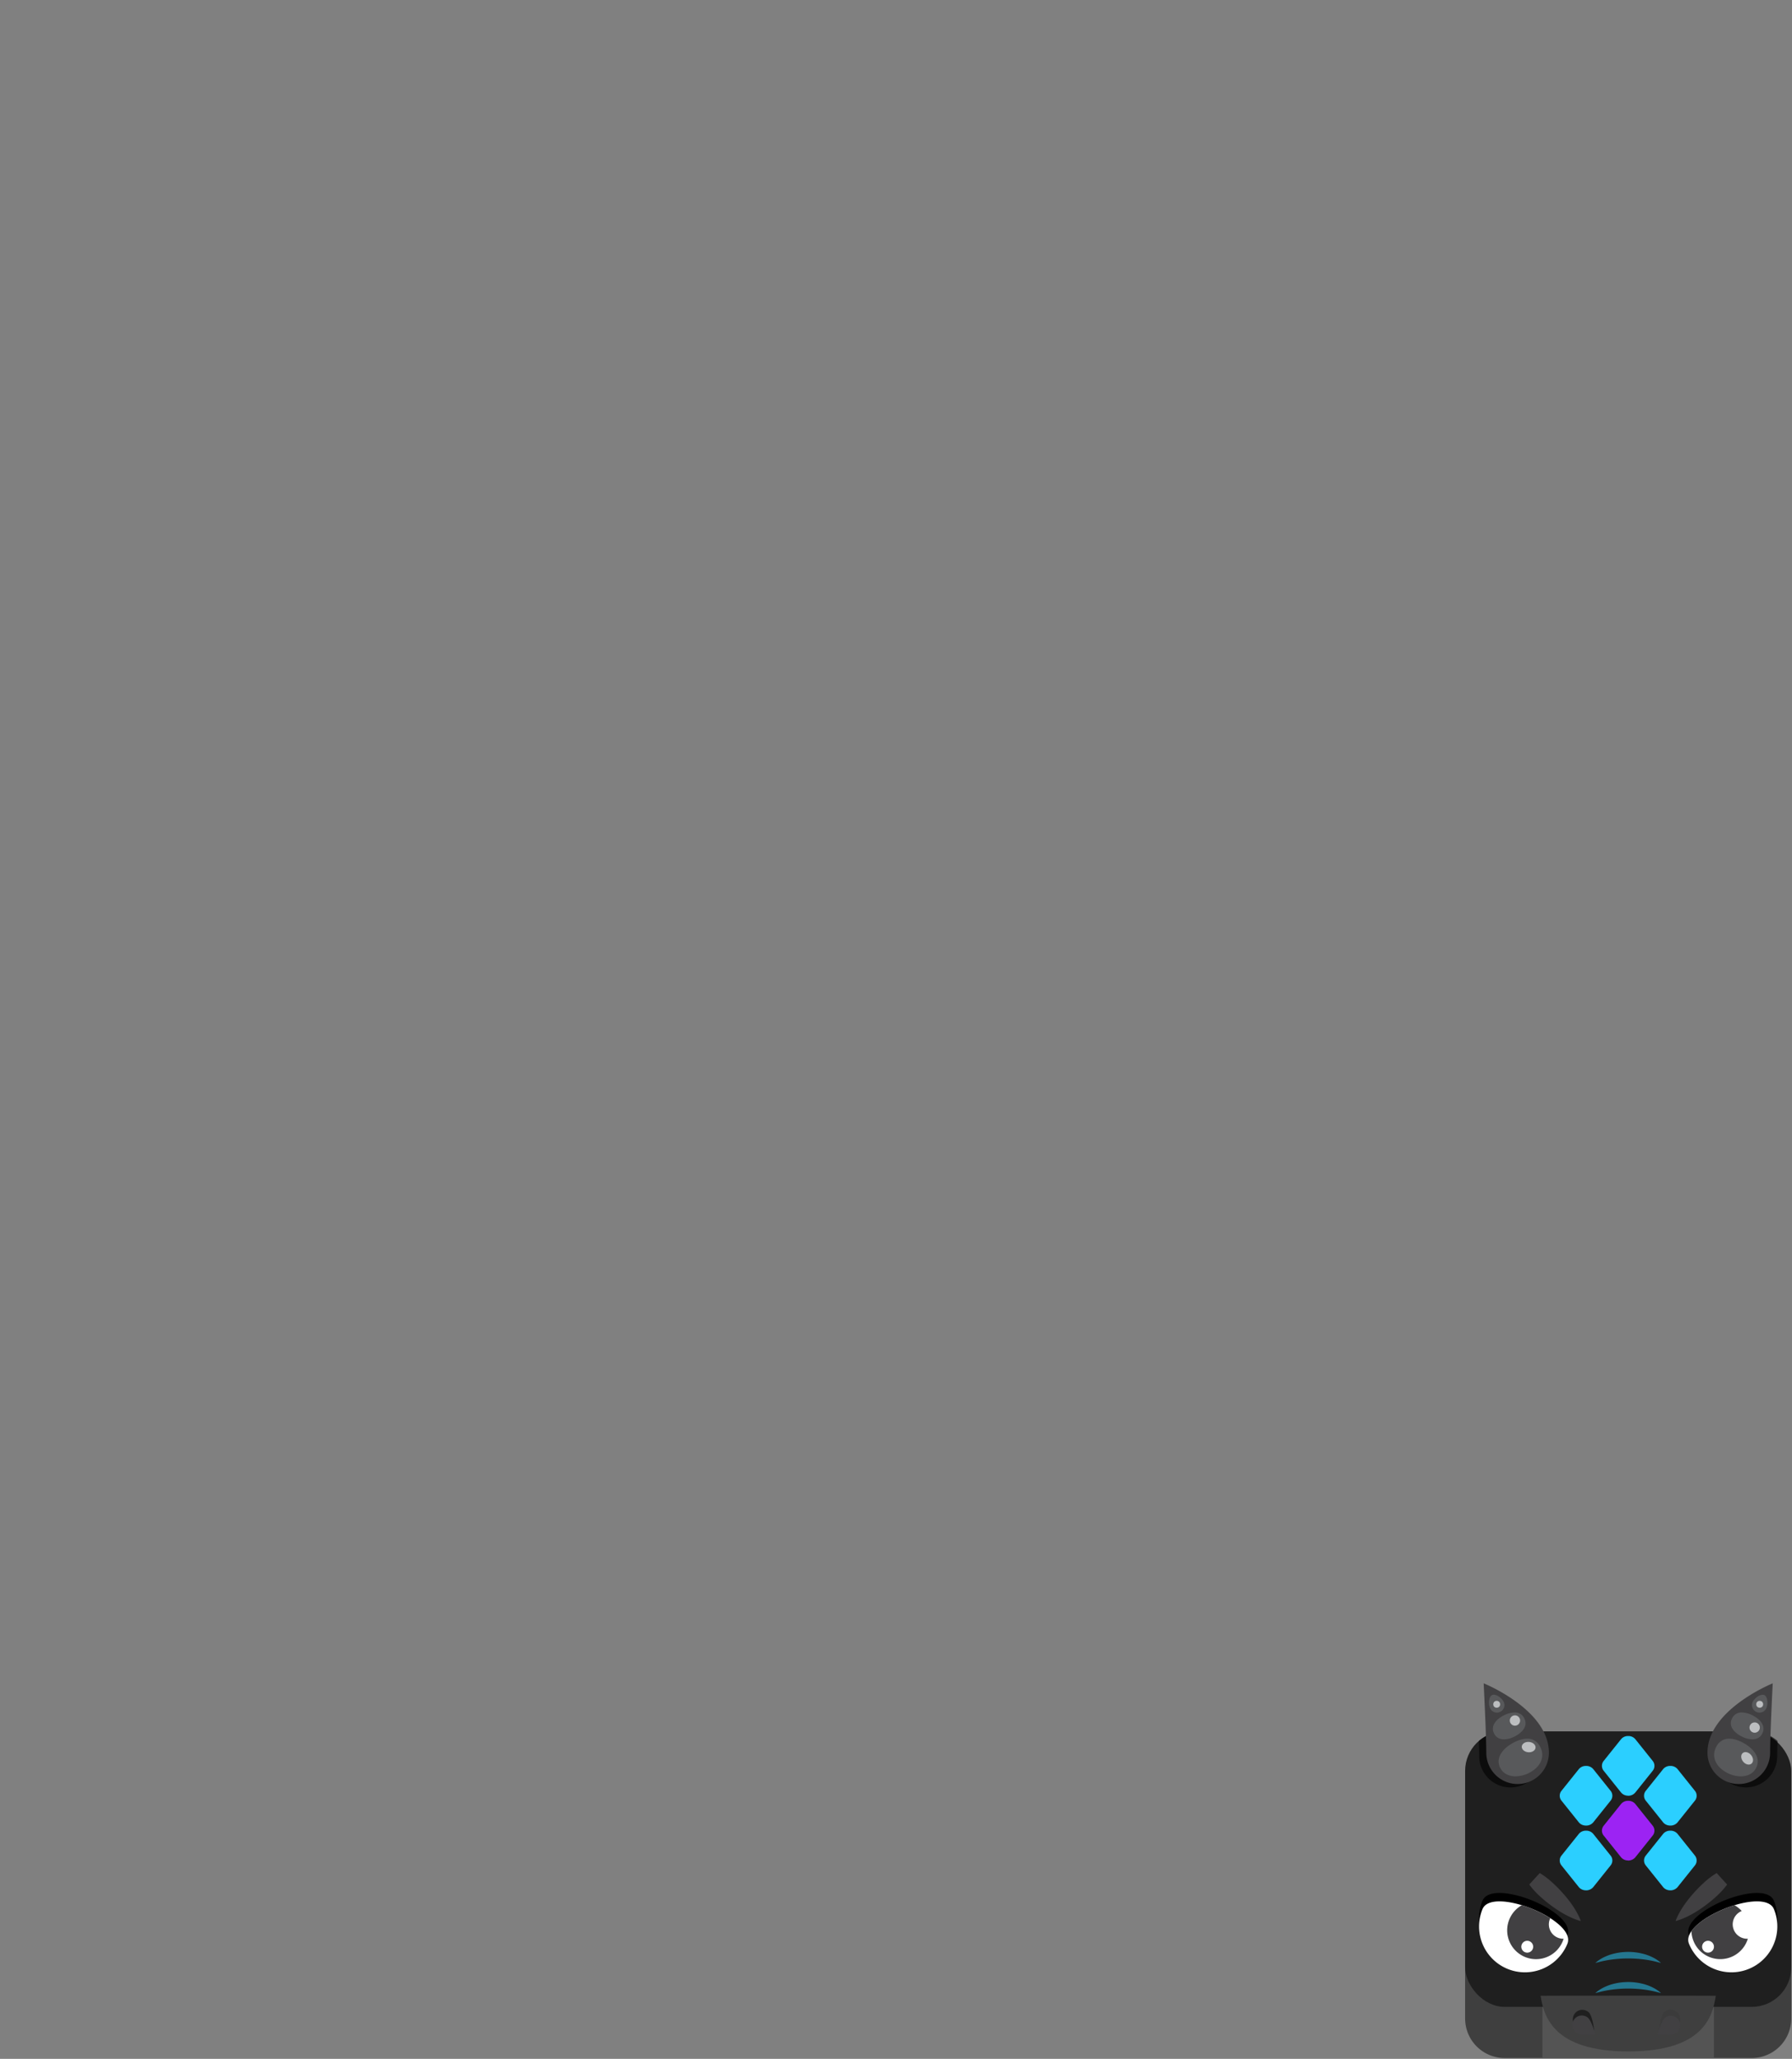 <svg xmlns="http://www.w3.org/2000/svg" xmlns:xlink="http://www.w3.org/1999/xlink" xmlns:sketchjs="https://sketch.io/dtd/" version="1.1" sketchjs:metadata="eyJuYW1lIjoiRHJhd2luZy0xMi5za2V0Y2hwYWQiLCJzdXJmYWNlIjp7ImlzUGFpbnQiOnRydWUsIm1ldGhvZCI6ImZpbGwiLCJibGVuZCI6Im5vcm1hbCIsImVuYWJsZWQiOnRydWUsIm9wYWNpdHkiOjEsInR5cGUiOiJwYXR0ZXJuIiwicGF0dGVybiI6eyJ0eXBlIjoicGF0dGVybiIsInJlZmxlY3QiOiJuby1yZWZsZWN0IiwicmVwZWF0IjoicmVwZWF0Iiwic21vb3RoaW5nIjpmYWxzZSwic3JjIjoidHJhbnNwYXJlbnRMaWdodCIsInN4IjoxLCJzeSI6MSwieDAiOjAuNSwieDEiOjEsInkwIjowLjUsInkxIjoxfSwiaXNGaWxsIjp0cnVlfSwiY2xpcFBhdGgiOnsiZW5hYmxlZCI6dHJ1ZSwic3R5bGUiOnsic3Ryb2tlU3R5bGUiOiJibGFjayIsImxpbmVXaWR0aCI6MX19LCJkZXNjcmlwdGlvbiI6Ik1hZGUgd2l0aCBTa2V0Y2hwYWQiLCJtZXRhZGF0YSI6e30sImV4cG9ydERQSSI6NzIsImV4cG9ydEZvcm1hdCI6InBuZyIsImV4cG9ydFF1YWxpdHkiOjAuOTUsInVuaXRzIjoicHgiLCJ3aWR0aCI6MzAwLCJoZWlnaHQiOjM0NC42MiwicGFnZXMiOlt7IndpZHRoIjozMDAsImhlaWdodCI6MzQ0LjYyfV0sInV1aWQiOiI1NGU4YzA1NC0yZTEwLTQ0OGUtOTNiZC04Y2I1MTM4Zjc3ZDYifQ==" width="300" height="344.62" viewBox="0 0 300 344.62">
    <rect x="0" y="0" width="300" height="344.62" fill="#808080" stroke="none"/>
    <g style="mix-blend-mode: source-over;" sketchjs:tool="clipart" transform="matrix(0.182,0,0,0.182,245.277,281.723)">
        <path d="M263.62,344.81H36.38A36.38,36.38,0,0,1,0,308.43V255.05H300v53.38A36.38,36.38,0,0,1,263.62,344.81Z" sketchjs:uid="1" style="fill: #3f3f3f; fill-opacity: 1;"/>
        <rect x="71.09" y="292.16" width="157.78" height="52.65" sketchjs:uid="2" style="fill: #545454; fill-opacity: 1;"/>
        <rect y="44.37" rx="36.38" width="300" height="253.39" x="0" ry="36.38" sketchjs:uid="3" style="fill: #1f1f1f; fill-opacity: 1;"/>
        <path d="M69.41,287.54c2.91,18.2,10.94,51.19,80.72,51.19s77.5-32.64,80.46-51.19C230.61,287.39,69.39,287.39,69.41,287.54Z" sketchjs:uid="4" style="fill: #3f3f3f; fill-opacity: 1;"/>
        <path d="M149.38,103.51a8.31,8.31,0,0,1-5.95-2.92l-16-20a7.2,7.2,0,0,1,0-9l16-20a8.27,8.27,0,0,1,5.95-2.92c.41,0,.83,0,1.24,0a8.27,8.27,0,0,1,5.95,2.92l16,20a7.2,7.2,0,0,1,0,9l-16,20a8.48,8.48,0,0,1-6.57,3Z" sketchjs:uid="5" style="fill: #2bcfff; fill-opacity: 1;"/>
        <path d="M188.16,131a8.33,8.33,0,0,1-6-2.92l-16-20a7.18,7.18,0,0,1,0-9l16-20a8.29,8.29,0,0,1,6-2.92q.61,0,1.23,0a8.29,8.29,0,0,1,6,2.92l16,20a7.18,7.18,0,0,1,0,9l-16,20a8.45,8.45,0,0,1-6.57,2.95C188.58,131,188.37,131,188.16,131Z" sketchjs:uid="6" style="fill: #2bcfff; fill-opacity: 1;"/>
        <path d="M110.61,131a8.33,8.33,0,0,1-6-2.92l-16-20a7.18,7.18,0,0,1,0-9l16-20a8.29,8.29,0,0,1,6-2.92q.61,0,1.23,0a8.29,8.29,0,0,1,6,2.92l16,20a7.18,7.18,0,0,1,0,9l-16,20a8.45,8.45,0,0,1-6.57,2.95C111,131,110.82,131,110.61,131Z" sketchjs:uid="7" style="fill: #2bcfff; fill-opacity: 1;"/>
        <path d="M149.38,163.09a8.26,8.26,0,0,1-5.95-2.91l-16-20a7.22,7.22,0,0,1,0-9l16-20a8.24,8.24,0,0,1,5.95-2.92,8.55,8.55,0,0,1,1.24,0,8.24,8.24,0,0,1,5.95,2.92l16,20a7.22,7.22,0,0,1,0,9l-16,20a8.52,8.52,0,0,1-6.57,3C149.81,163.11,149.6,163.11,149.38,163.09Z" sketchjs:uid="8" style="fill: #9c23f3; fill-opacity: 1;"/> <!-- main gem here -->
        <path d="M188.16,190.55a8.29,8.29,0,0,1-6-2.91l-16-20a7.19,7.19,0,0,1,0-9l16-20a8.26,8.26,0,0,1,6-2.92,8.42,8.42,0,0,1,1.23,0,8.26,8.26,0,0,1,6,2.92l16,20a7.19,7.19,0,0,1,0,9l-16,20a8.49,8.49,0,0,1-6.57,2.95C188.58,190.57,188.37,190.57,188.16,190.55Z" sketchjs:uid="9" style="fill: #2bcfff; fill-opacity: 1;"/>
        <path d="M110.61,190.55a8.29,8.29,0,0,1-6-2.91l-16-20a7.19,7.19,0,0,1,0-9l16-20a8.26,8.26,0,0,1,6-2.92,8.42,8.42,0,0,1,1.23,0,8.26,8.26,0,0,1,6,2.92l16,20a7.19,7.19,0,0,1,0,9l-16,20a8.49,8.49,0,0,1-6.57,2.95C111,190.57,110.82,190.57,110.61,190.55Z" sketchjs:uid="10" style="fill: #2bcfff; fill-opacity: 1;"/>
        <path d="M205.9,231.94a42.18,42.18,0,1,0,78.17-31.73C275.31,178.63,197.14,210.35,205.9,231.94Z" sketchjs:uid="11" style="fill: #000000; fill-opacity: 1;"/>
        <path d="M94.1,231.94a42.18,42.18,0,0,1-78.17-31.73C24.69,178.63,102.86,210.35,94.1,231.94Z" sketchjs:uid="12" style="fill: #000000; fill-opacity: 1;"/>
        <path d="M94.1,239.66a42.18,42.18,0,0,1-78.17-31.72C24.69,186.35,102.86,218.07,94.1,239.66Z" sketchjs:uid="13" style="fill: rgb(255, 255, 255);"/>
        <path d="M205.9,239.66a42.18,42.18,0,0,0,78.17-31.72C275.31,186.35,197.14,218.07,205.9,239.66Z" sketchjs:uid="14" style="fill: rgb(255, 255, 255);"/>
        <path d="M90.27,235.1a13.21,13.21,0,0,1-11.94-18.93,109.08,109.08,0,0,0-26.18-11.91,26.53,26.53,0,1,0,37.68,33c.3-.73.56-1.47.79-2.22ZM57.14,247.89a5.45,5.45,0,1,1,5.45-5.45A5.45,5.45,0,0,1,57.14,247.89Z" sketchjs:uid="15" style="fill: rgb(65, 64, 66);"/>
        <path d="M259.43,235.1a13.23,13.23,0,0,1-5-25.5,26.75,26.75,0,0,0-6.63-5.34c-16.16,4.92-32.93,14.3-39.62,23.79a26.53,26.53,0,0,0,51.9,7C259.89,235.07,259.66,235.1,259.43,235.1Zm-36,12.79a5.45,5.45,0,1,1,5.46-5.45A5.45,5.45,0,0,1,223.41,247.89Z" sketchjs:uid="16" style="fill: rgb(65, 64, 66);"/>
        <path d="M119.83,285.12a21.51,21.51,0,0,1,3.13-2.57,32.93,32.93,0,0,1,3.46-2.11,45.71,45.71,0,0,1,7.5-3.14,55,55,0,0,1,32.16,0,45.71,45.71,0,0,1,7.5,3.14,33.16,33.16,0,0,1,3.47,2.12,22,22,0,0,1,3.12,2.57A100.3,100.3,0,0,0,165,281.89a118.73,118.73,0,0,0-15-1,116.89,116.89,0,0,0-15,1A99.83,99.83,0,0,0,119.83,285.12Z" sketchjs:uid="17" style="fill: #2bcfff; opacity: 0.5; fill-opacity: 1;"/>
        <path d="M119.83,257.43a21.51,21.51,0,0,1,3.13-2.57,31.33,31.33,0,0,1,3.46-2.11,45.71,45.71,0,0,1,7.5-3.14,55,55,0,0,1,32.16,0,45.71,45.71,0,0,1,7.5,3.14,33.16,33.16,0,0,1,3.47,2.12,22,22,0,0,1,3.12,2.57A100.3,100.3,0,0,0,165,254.2a118.73,118.73,0,0,0-15-1,116.89,116.89,0,0,0-15,1A98.63,98.63,0,0,0,119.83,257.43Z" sketchjs:uid="18" style="fill: #2bcfff; opacity: 0.5; fill-opacity: 1;"/>
        <path d="M195.11,315.33a8.71,8.71,0,1,0-12.21-12.42c-3.43,3.37-4.68,16.8-4.68,16.8S191.68,318.7,195.11,315.33Z" sketchjs:uid="19" style="fill: #3b3b3b; fill-opacity: 1;"/>
        <path d="M101.79,315.46a8.7,8.7,0,1,1,12-12.61c3.49,3.31,4.95,16.73,4.95,16.73S105.27,318.78,101.79,315.46Z" sketchjs:uid="20" style="fill: #1f1f1f; fill-opacity: 1;"/>
        <path d="M194.37,321.62a8.71,8.71,0,0,0-10.07-14.21c-3.93,2.78-7.3,15.85-7.3,15.85S190.44,324.4,194.37,321.62Z" sketchjs:uid="21" style="fill: rgb(65, 64, 66);"/>
        <path d="M102.46,321.62a8.71,8.71,0,1,1,10.07-14.21c3.93,2.78,7.3,15.85,7.3,15.85S106.39,324.4,102.46,321.62Z" sketchjs:uid="22" style="fill: rgb(65, 64, 66);"/>
        <path d="M263.62,44.37H236.27a43.66,43.66,0,0,0-6.8,22.78,28.8,28.8,0,0,0,57.6,0c0-3.43.11-8.35.29-14A36.28,36.28,0,0,0,263.62,44.37Z" sketchjs:uid="23" style="fill: #000000; opacity: 0.6; fill-opacity: 1;"/>
        <path d="M12.66,53.18c.18,5.61.29,10.53.29,14a28.8,28.8,0,1,0,57.6,0,43.66,43.66,0,0,0-6.8-22.78H36.38A36.19,36.19,0,0,0,12.66,53.18Z" sketchjs:uid="24" style="fill: #000000; opacity: 0.6; fill-opacity: 1;"/>
        <path d="M222.93,64a28.8,28.8,0,0,0,57.6,0c0-15.91,2.41-63.78,2.41-63.78S222.93,24.31,222.93,64Z" sketchjs:uid="25" style="fill: rgb(65, 64, 66);"/>
        <path d="M270.75,27.13a6.89,6.89,0,0,1-6.17-9.93c1.47-3,5.77-6.5,9.09-6.5a3.63,3.63,0,0,1,1.61.35c1.43.71,2.41,2.62,2.69,5.25a13.68,13.68,0,0,1-1,7A6.85,6.85,0,0,1,270.75,27.13Z" sketchjs:uid="26" style="fill: rgb(88, 89, 91);"/>
        <path d="M253.51,85.74a27.82,27.82,0,0,1-13.62-3.83c-10.2-5.89-13.55-15.33-8.52-24A12.68,12.68,0,0,1,243,51.13c4.11,0,8.86,1.49,13.73,4.3,8.7,5,16,13.75,10.58,23.2C264.7,83.22,259.78,85.74,253.51,85.74Z" sketchjs:uid="27" style="fill: rgb(88, 89, 91);"/>
        <path d="M264.19,51.71a22,22,0,0,1-9.59-2.55c-4.1-2-7.14-4.6-8.79-7.4a9.23,9.23,0,0,1-.27-9.3A9.39,9.39,0,0,1,254.6,27a22.49,22.49,0,0,1,9.72,2.63c6.73,3.35,12.65,9.5,9.06,16.7C271.17,50.78,267.16,51.71,264.19,51.71Z" sketchjs:uid="28" style="fill: rgb(88, 89, 91);"/>
        <ellipse cx="259.48" cy="69.09" rx="4.75" ry="6.33" transform="matrix(0.776,-0.63,0.63,0.776,14.51,179.05)" sketchjs:uid="29" style="fill: rgb(188, 190, 192);"/>
        <circle cx="266.34" cy="40.88" r="4.75" sketchjs:uid="30" style="fill: rgb(188, 190, 192);"/>
        <circle cx="270.96" cy="19.48" r="3.16" sketchjs:uid="31" style="fill: rgb(188, 190, 192);"/>
        <path d="M17.06.19S19.47,48.06,19.47,64a28.8,28.8,0,1,0,57.6,0C77.07,24.31,17.06.19,17.06.19Z" sketchjs:uid="32" style="fill: rgb(65, 64, 66);"/>
        <path d="M46.49,85.74c-6.27,0-11.19-2.52-13.83-7.11a12.58,12.58,0,0,1-.38-12.51c2-4,5.76-7.69,11-10.69,4.87-2.81,9.62-4.3,13.73-4.3a12.68,12.68,0,0,1,11.66,6.74c5,8.71,1.68,18.15-8.52,24a27.82,27.82,0,0,1-13.62,3.83Z" sketchjs:uid="33" style="fill: rgb(88, 89, 91);"/>
        <path d="M35.81,51.71c-3,0-7-.94-9.19-5.39C23,39.12,29,33,35.68,29.62A22.49,22.49,0,0,1,45.4,27a9.41,9.41,0,0,1,9.07,5.47c4.51,9.06-5.8,15.07-9.07,16.7a22,22,0,0,1-9.59,2.55Z" sketchjs:uid="34" style="fill: rgb(88, 89, 91);"/>
        <path d="M29.25,27.13a6.83,6.83,0,0,1-6.19-3.85,13.68,13.68,0,0,1-1-7c.28-2.63,1.26-4.54,2.69-5.25a3.63,3.63,0,0,1,1.61-.35c3.32,0,7.62,3.5,9.09,6.5a6.89,6.89,0,0,1,.34,5.27,6.9,6.9,0,0,1-6.51,4.66Z" sketchjs:uid="35" style="fill: rgb(88, 89, 91);"/>
        <ellipse cx="58.16" cy="59.03" rx="4.75" ry="6.33" transform="matrix(0.09,-1,1,0.09,-5.82,111.69)" sketchjs:uid="36" style="fill: rgb(188, 190, 192);"/>
        <circle cx="45.83" cy="34.4" r="4.75" sketchjs:uid="37" style="fill: rgb(188, 190, 192);"/>
        <circle cx="29.04" cy="19.48" r="3.16" sketchjs:uid="38" style="fill: rgb(188, 190, 192);"/>
        <path d="M193.56,218.86a52.21,52.21,0,0,1,3.25-7.13q1.81-3.36,3.88-6.45a104.63,104.63,0,0,1,9-11.58,126.18,126.18,0,0,1,10.12-10.3,72.23,72.23,0,0,1,11.58-8.72L241,185.24A72.72,72.72,0,0,1,231.26,196a126.12,126.12,0,0,1-11.18,9.14A104.37,104.37,0,0,1,207.73,213q-3.27,1.78-6.78,3.28A53.13,53.13,0,0,1,193.56,218.86Z" sketchjs:uid="39" style="fill: rgb(65, 64, 66);"/>
        <path d="M106.44,218.86a53.13,53.13,0,0,1-7.39-2.59q-3.51-1.5-6.78-3.28a104.37,104.37,0,0,1-12.35-7.87A126.12,126.12,0,0,1,68.74,196,72.72,72.72,0,0,1,59,185.24l9.64-10.56a72.23,72.23,0,0,1,11.58,8.72,126.18,126.18,0,0,1,10.12,10.3,104.63,104.63,0,0,1,9,11.58q2.07,3.09,3.88,6.45A52.21,52.21,0,0,1,106.44,218.86Z" sketchjs:uid="40" style="fill: rgb(65, 64, 66);"/>
    </g>
    </svg>